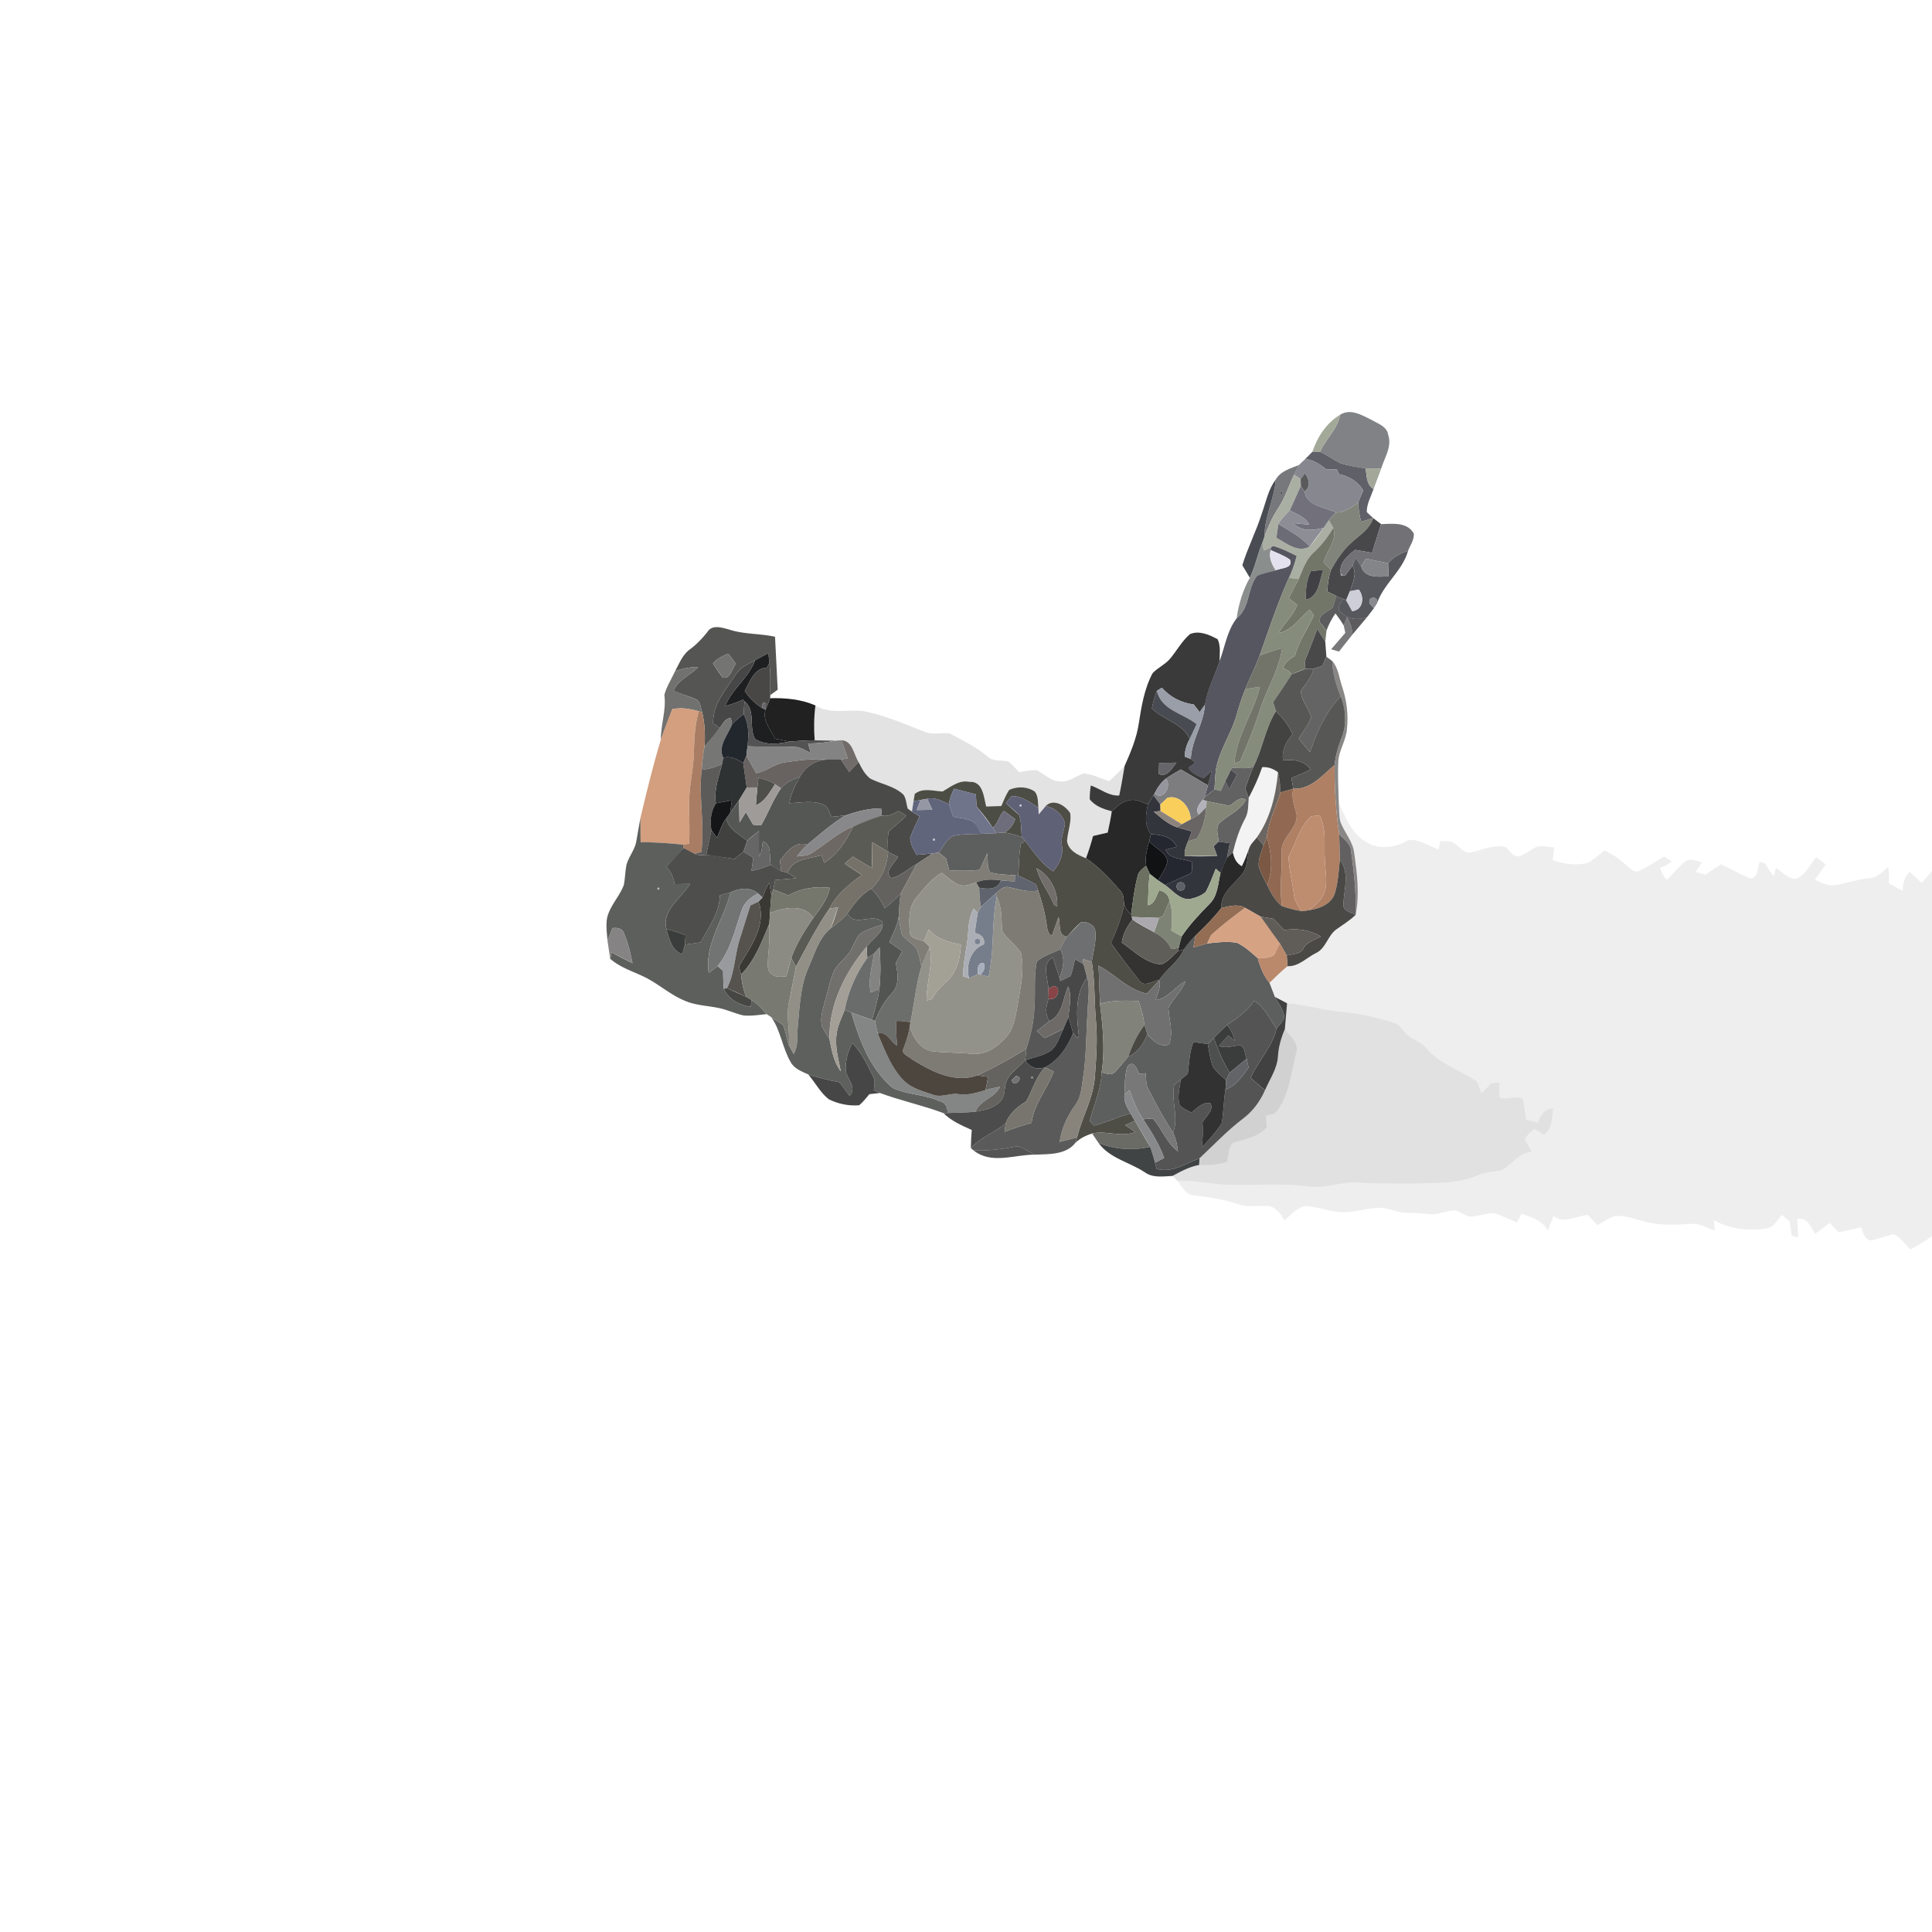 <svg xmlns="http://www.w3.org/2000/svg" width="682.667" height="682.667" viewBox="0 0 512 512"  xmlns:v="https://vecta.io/nano"><path fill="#818286" d="M355.14 109.92c2.85-1.78 5.85.17 8.47 1.42 1.64.98 3.97 1.71 4.27 3.9 1.07 3.11-.98 6.02-1.83 8.91a141.9 141.9 0 0 1-4.13-.03c-2.25-.35-4.52-.67-6.69-1.37-1.88-.86-3.49-2.21-5.4-2.99 1.51-3.44 4.66-6.04 5.31-9.84z"/><path fill="#9ea593" opacity=".95" d="M347.8 119.72c1.32-3.93 3.73-7.64 7.34-9.8-.65 3.8-3.8 6.4-5.31 9.84l-2.03-.04z"/><path fill="#606168" d="M345.92 121.62l1.88-1.9 2.03.04c1.91.78 3.52 2.13 5.4 2.99 2.17.7 4.44 1.02 6.69 1.37.28 1.94.15 4.32 2.09 5.48-.69 1.99-1.83 3.95-1.8 6.11l1.7 1.59-3.21.96c-.41-1.69-.75-3.4-.78-5.14l1.35-3.16c-1.42-2.37-3.76-3.75-6.42-4.3l-.58-1.32-2.77.09c-1.6-1.41-3.45-2.49-5.58-2.81z"/><path fill="#87878f" d="M344.21 123.25l1.71-1.63c2.13.32 3.98 1.4 5.58 2.81l2.77-.09.58 1.32c2.66.55 5 1.93 6.42 4.3l-1.35 3.16c-1.69 1.38-3.59 2.67-5.86 2.72-2.89-1.47-7.85-1.68-8.34-5.6 1.65-1.2 1.29-3.41.07-4.77l-1.11 1.49-1.75-1.15a46.98 46.98 0 0 1 1.28-2.56z"/><path fill="#77787c" d="M338.09 127.08c1.28-2.26 3.89-2.93 6.12-3.83l-1.28 2.56c-1.43 2.96-2.38 6.16-4.22 8.92-1.54 2.29-2.63 4.84-3.61 7.41-.02-5.21 2.6-9.9 2.99-15.06m1.31 3.35v.45h.45v-.45h-.45z"/><path fill="#a2a79a" d="M361.92 124.12l4.13.03-2.04 5.45c-1.94-1.16-1.81-3.54-2.09-5.48z"/><path fill="#5a5a5d" d="M344.68 126.96l1.11-1.49c1.22 1.36 1.58 3.57-.07 4.77l-1-1.44-.04-1.84z"/><path fill="#aaafa3" d="M338.71 134.73c1.84-2.76 2.79-5.96 4.22-8.92l1.75 1.15.04 1.84-2.93 6.48c-1.09 1.13-2.25 2.21-3.02 3.6l-.51 3.64c2.67 1.43 5.62 4.06 8.78 2.34 1.36-1.57 2.55-3.26 3.72-4.97l1.41-2.04 1.14 2.01a27.31 27.31 0 0 1-5.07 6.45c-2.13 1.87-2.98 4.62-4.07 7.13l-2.6-.3c.87-1.87 1.54-3.82 2.05-5.82-2-.97-4-2-6.16-2.6l-.58.28-1.97.94-.37-2.12.56-1.68c.98-2.57 2.07-5.12 3.61-7.41z"/><path fill="#464950" opacity=".98" d="M334.36 136.19c1.12-3.08 1.7-6.45 3.73-9.11-.39 5.16-3.01 9.85-2.99 15.06l-.56 1.68c-1.27 3.05-1.88 6.33-3.32 9.3l-1.99-3.33c1.42-4.64 3.67-8.97 5.13-13.6z"/><path fill="#72717b" d="M341.79 135.28l2.93-6.48 1 1.44c.49 3.92 5.45 4.13 8.34 5.6-.65.66-1.28 1.33-1.89 2.01l-1.41 2.04c-2.77.73-5.93 1.02-8.09-1.25l4.28.4c-1.05-2.04-3.27-2.76-5.16-3.76z"/><path fill="#424443" d="M339.4 130.43h.45v.45h-.45v-.45z"/><path fill="#80847a" d="M354.06 135.84c2.27-.05 4.17-1.34 5.86-2.72.03 1.74.37 3.45.78 5.14l3.21-.96c-.93 3-3.73 4.6-5.89 6.63-2.22 2.01-3.86 4.55-5.31 7.14l-1.95-2.11c.84-3 3.69-5.85 2.55-9.1l-1.14-2.01 1.89-2.01z"/><path fill="#8d8e95" d="M338.77 138.88c.77-1.39 1.93-2.47 3.02-3.6 1.89 1 4.11 1.72 5.16 3.76l-4.28-.4c2.16 2.27 5.32 1.98 8.09 1.25l-3.72 4.97c-2.24-2.64-5.4-4.16-8.27-5.98z"/><path fill="#48484b" d="M363.91 137.3l2.09 1.6-2.39 7.59-4.51-.77c-1.91 1.52-4.31 3.49-3.8 6.24l.02.49.51.05.65.06 1.93-2.65c1.31 2.21.07 4.6-.67 6.77l-1 2.39-.8-.37-1.78-.75-2.39-1.18c.03-1.93.32-3.86.94-5.7 1.45-2.59 3.09-5.13 5.31-7.14 2.16-2.03 4.96-3.63 5.89-6.63z"/><path fill="#6b6c75" d="M338.77 138.88c2.87 1.82 6.03 3.34 8.27 5.98-3.16 1.72-6.11-.91-8.78-2.34l.51-3.64z"/><path fill="#717176" d="M366 138.9c2.98-.09 6.96-.62 8.66 2.5.16 1.68-.97 3.11-1.52 4.61a11.28 11.28 0 0 0-5.29 3.24l-5.9-1.2-1.22 2.04-1.47-2.28-.85 2.1-1.93 2.65-.65-.06-.53-.54c-.51-2.75 1.89-4.72 3.8-6.24l4.51.77 2.39-7.59z"/><path fill="#727669" d="M353.31 139.86c1.14 3.25-1.71 6.1-2.55 9.1l1.95 2.11c-.62 1.84-.91 3.77-.94 5.7l2.39 1.18-1 3.15c-1.31 1.04-3.68 1.63-3.41 3.72a27.29 27.29 0 0 0 1.79 2.26l-.33 2.96-2.11-3.33-2.49 6.49-.17.43c-.64 1.12-.73 2.36-.46 3.61-1.28.43-2.52.96-3.76 1.49-.43-.92-1.38-1.27-2.22-1.69.55-1.52 1.81-2.49 3.19-3.23.94-3.92 3.45-7.11 4.97-10.76l-1.06-1.48c-2.69 2.15-4.6 5.55-8.24 6.18 1.46-2.6 3.85-4.6 4.91-7.43l-2.24-1.79 2.64-5.09c1.09-2.51 1.94-5.26 4.07-7.13a27.31 27.31 0 0 0 5.07-6.45m-5.92 11.51c-1.22 2.33-1.37 4.97-1.33 7.55 3.45-.65 3.64-5.18 4.61-7.94l-3.28.39z"/><path fill="#8a8f8e" d="M331.22 153.12c1.44-2.97 2.05-6.25 3.32-9.3l.37 2.12 1.97-.94-.13.79c-.56 1.95.28 3.76 1.35 5.35l-4.98 1.48c-2.58 3.34-1.85 8.53-5.4 11.25.53-3.77 1.62-7.43 3.5-10.75z"/><path fill="#55565f" d="M337.46 144.72c2.16.6 4.16 1.63 6.16 2.6-.51 2-1.18 3.95-2.05 5.82-3 6.7-5.3 13.68-7.76 20.59-1.15 3.04-2.6 5.95-3.83 8.96a71.59 71.59 0 0 0-2.09 6.14c-1.29 5.06-4.48 9.42-5.56 14.55-.32 1.92-.35 3.87-.49 5.8-.89.71-1.79 1.41-2.64 2.16l.92-3.21 1-3.85-2.16 1.98c-1.53-.64-3.15-1.28-4-2.8l1.78-1.3-1.16-1.02c.19-5.07 3.43-9.36 3.74-14.38.64-4.05 2.61-7.71 3.88-11.57 1.43-3.8 1.99-8.02 4.52-11.32 3.55-2.72 2.82-7.91 5.4-11.25 1.61-.64 3.31-1.01 4.98-1.48 1.41-.67 4.71-.49 3.73-2.85-1.57-1.07-3.35-1.75-5.08-2.5l.13-.79.58-.28z"/><path fill="#e3e1ee" d="M336.75 145.79c1.73.75 3.51 1.43 5.08 2.5.98 2.36-2.32 2.18-3.73 2.85-1.07-1.59-1.91-3.4-1.35-5.35z"/><path fill="#56585e" d="M367.85 149.25a11.28 11.28 0 0 1 5.29-3.24c-1.5 5.33-6.44 8.66-8.21 13.89.52-2.08-2.72-1.89-1.91.1l1.09 1.17-1.8 2.35c-2.34.87-4.95.71-6.77-1.14-1.61-.84-.29-2.7.4-3.68l.8.37c.55.94 1.07 1.91 1.59 2.88 2.89-.26 3.36-3.76 1.74-5.71l-2.33.44c.74-2.17 1.98-4.56.67-6.77l.85-2.1 1.47 2.28c1 3.25 4.62 2.72 7.28 2.65l-.16-3.49z"/><path fill="#848589" d="M360.73 150.09l1.22-2.04 5.9 1.2.16 3.49c-2.66.07-6.28.6-7.28-2.65z"/><path fill="#414145" d="M347.39 151.37l3.28-.39c-.97 2.76-1.16 7.29-4.61 7.94-.04-2.58.11-5.22 1.33-7.55z"/><path fill="#a8a2a8" d="M355.3 151.96l.53.54-.51-.05-.02-.49z"/><path fill="#868c7c" d="M333.81 173.73c2.46-6.91 4.76-13.89 7.76-20.59l2.6.3c-.83 1.72-1.75 3.4-2.64 5.09l2.24 1.79c-1.06 2.83-3.45 4.83-4.91 7.43 3.64-.63 5.55-4.03 8.24-6.18l1.06 1.48c-1.52 3.65-4.03 6.84-4.97 10.76-1.38.74-2.64 1.71-3.19 3.23.84.42 1.79.77 2.22 1.69-1.51 2.5-3.19 4.91-4.83 7.33a51.98 51.98 0 0 0 .75 2.42c-2.89 4.57-3.51 10.06-6 14.8-1.85.47-3.74.3-5.61.16l-.33.53c-.52 1-1.02 2.02-1.49 3.06l-1.22 2.58c-.41-.1-1.24-.32-1.65-.43.14-1.93.17-3.88.49-5.8 1.08-5.13 4.27-9.49 5.56-14.55a71.59 71.59 0 0 1 2.09-6.14c1.29-.27 2.59-.49 3.91-.67-1.72 6.98-6.28 13.06-6.78 20.37l1.55-.68c1.98-4.53 3.83-9.14 5.34-13.85 1.78-5.42 4.95-10.36 5.78-16.08a52.02 52.02 0 0 0-5.97 1.95z"/><path fill="#ceced8" d="M357.74 156.68l2.33-.44c1.62 1.95 1.15 5.45-1.74 5.71l-1.59-2.88 1-2.39z"/><path fill="#2e2f31" opacity=".78" d="M354.16 157.95l1.78.75c-.69.98-2.01 2.84-.4 3.68 1.82 1.85 4.43 2.01 6.77 1.14l-3.84 4.57c-.24-1.59-.58-3.18-1.5-4.52l-.87 2.2c-.65-1.13-1.42-2.18-2.19-3.21-.98 1.39-1.78 2.91-2.37 4.52l-1.79-2.26c-.27-2.09 2.1-2.68 3.41-3.72l1-3.15z"/><path fill="#85858b" opacity=".97" d="M363.02 160c-.81-1.99 2.43-2.18 1.91-.1l-.82 1.27-1.09-1.17z"/><path fill="#4c4d50" opacity=".75" d="M356.1 165.77l.87-2.2c.92 1.34 1.26 2.93 1.5 4.52l-3.64 4.59-2.06-.62 3.75-4.34-.42-1.95z"/><path fill="#555554" d="M187.48 167.47c1.22-2.02 3.84-1.15 5.67-.66 3.96 1.32 8.19 1.04 12.24 1.94l.71 14.03-1.96 1.42c-.08-2.81.14-5.63-.24-8.42l-.27-2.67-3.52 1.86c-1.92 1.03-4.08 1.93-5.21 3.92-2.55 3.93-6.08 7.78-5.9 12.78l1.72 1.26c-1.22 1.75-2.65 3.33-4.02 4.95.22-3.05.09-6.16-.62-9.14-.41-1.12-.38-2.61-1.45-3.35-2.01-.87-4.13-1.45-6.14-2.32 1.23-2.96 4.45-4.07 6.54-6.29-2.1-.04-4.15.41-6.12 1.09 1.12-2.1 2.03-4.48 4.06-5.89 1.72-1.28 3.17-2.85 4.51-4.51m1.46 8.41c.85 1.21 1.64 2.47 2.54 3.65 2.06.66 2.49-2.41 3.54-3.58a25.19 25.19 0 0 0-2.08-2.73c-1.44.71-3.04 1.29-4 2.66z"/><path fill="#49494a" d="M349.1 166.71l2.11 3.33.3 4.01-1.09 2.45-2.32.71-2.12.03c-.27-1.25-.18-2.49.46-3.61l.17-.43 2.49-6.49z"/><path opacity=".77" d="M315.35 168.05c2.44-1.05 5.17.17 7.34 1.36.86 1.79.51 3.86.51 5.78-1.27 3.86-3.24 7.52-3.88 11.57l-1.4 1.96-1.57-2.03c-3.32-.43-6.22-1.93-8.44-4.43l-1.31.8c-.61 1.5-1 3.07-1.35 4.65 3.03 3.11 8.18 3.94 10.03 8.12-.79 1.45-1.32 3.03-1.31 4.69l1.61.62 1.16 1.02-1.78 1.3c.85 1.52 2.47 2.16 4 2.8l2.16-1.98-1 3.85-7.18-4.22c-1.36.78-2.72 1.56-4 2.45-1.3 1.03-2.22 2.4-2.95 3.87l-.31.56-1.49 2.37c-1.6-.54-3.23-1.56-4.98-1.06-1.88.28-3.22 1.72-4.58 2.91-2.17-.59-4.44-1.34-5.85-3.21.01-1.22.1-2.43.29-3.64 2.53.86 4.72 2.83 7.53 2.66.58-2.6.98-5.23 1.44-7.85 1.58-3.58 3.14-7.22 3.73-11.12.72-4.59 1.46-9.3 3.68-13.45 1.31-1.39 3.11-2.2 4.42-3.59 1.91-2.18 3.25-4.85 5.48-6.76m-8.17 34.14l-.09 2.94c2.34.92 3.46-1.52 4.68-3.02l-4.59.08z"/><path fill="#72746a" d="M333.81 173.73a52.02 52.02 0 0 1 5.97-1.95c-.83 5.72-4 10.66-5.78 16.08-1.51 4.71-3.36 9.32-5.34 13.85l-1.55.68c.5-7.31 5.06-13.39 6.78-20.37-1.32.18-2.62.4-3.91.67 1.23-3.01 2.68-5.92 3.83-8.96z"/><path fill="#747473" d="M188.94 175.88c.96-1.37 2.56-1.95 4-2.66a25.19 25.19 0 0 1 2.08 2.73c-1.05 1.17-1.48 4.24-3.54 3.58l-2.54-3.65z"/><path fill="#1e1f21" d="M200.11 174.97l3.52-1.86.27 2.67-.74 1.18c-3.36.16-4.39 3.69-5.8 6.17a16.11 16.11 0 0 0 4.78 4.63l.78.25c-1.06 2.8 1.36 5.33 2.45 7.74l3.82.77c-3.01.68-6.3 1.03-9.07-.66-1.79-3.11.26-7.56-2.83-9.98l-.41-.47c-1.5.72-3.07 1.27-4.68 1.68 1.83-4.56 6.22-7.47 7.91-12.12z"/><path fill="#a2a0a5" d="M346.44 173.63l.17-.43-.17.43z"/><path fill="#656464" d="M351.51 174.05l1.54 1.12c.1 3.25 1.02 6.38 2.26 9.36-4 4.14-6.31 9.44-8.16 14.81l-2.95-3.57c1.04-1.91 2.6-3.59 3.25-5.67-.6-2.43-2.61-4.43-2.7-6.95 1.23-1.92 2.89-3.63 3.35-5.94l2.32-.71 1.09-2.45z"/><path fill="#474748" d="M194.9 178.89c1.13-1.99 3.29-2.89 5.21-3.92-1.69 4.65-6.08 7.56-7.91 12.12 1.61-.41 3.18-.96 4.68-1.68l.41.47-.22 3.4c-1.08.82-2.14 1.67-3.07 2.67l-.29-1.63c-1.59-.05-2.14 1.57-2.99 2.61l-1.72-1.26c-.18-5 3.35-8.85 5.9-12.78z"/><path fill="#292624" opacity=".55" d="M353.05 175.17c1.7 1.91 1.85 4.61 2.67 6.93 1.16 3.53 1.65 7.28 1.24 10.99-.16 3.11-2.21 5.76-2.3 8.88-.17 3.62.02 7.24.14 10.86.08 1.62.03 3.28.39 4.88 1.02 2.85 3.29 5.18 3.68 8.27.76 5.43 1.49 11.03.39 16.47.19-5.78-.45-11.54-1.27-17.24-.25-1.82-1.96-2.88-3.09-4.13-.89-6.06-1.27-12.19-1.22-18.31.22-2.52.98-4.94 1.88-7.29 1.37-3.5 1.12-7.49-.25-10.95-1.24-2.98-2.16-6.11-2.26-9.36z"/><path fill="#484746" d="M203.16 176.96l.74-1.18c.38 2.79.16 5.61.24 8.42l-.05.83-1.17 2.98.08-1.61-.73-.23-.4.71.27.88a16.11 16.11 0 0 1-4.78-4.63c1.41-2.48 2.44-6.01 5.8-6.17z"/><path fill="#71716f" d="M178.91 177.87c1.97-.68 4.02-1.13 6.12-1.09-2.09 2.22-5.31 3.33-6.54 6.29l6.14 2.32c1.07.74 1.04 2.23 1.45 3.35l-.88-.24c-2.29-.66-4.67-1.07-7.03-.55l-3.05 8.1c-.02-4.01 1.49-7.87.94-11.89.59-2.24 1.89-4.2 2.85-6.29z"/><path fill="#575856" d="M342.22 178.73l3.76-1.49 2.12-.03c-.46 2.31-2.12 4.02-3.35 5.94.09 2.52 2.1 4.52 2.7 6.95-.65 2.08-2.21 3.76-3.25 5.67l2.95 3.57c1.85-5.37 4.16-10.67 8.16-14.81 1.37 3.46 1.62 7.45.25 10.95-.9 2.35-1.66 4.77-1.88 7.29-3.26 2.65-6.28 6.5-10.92 6.25l-.53-2.84c1.72-.68 3.42-1.41 5.08-2.24-1.66-2.49-4.58-2.71-7.29-2.43-.38-2.65.8-4.96 2.49-6.9-.87-2.43-2.61-4.32-4.37-6.13a51.98 51.98 0 0 1-.75-2.42c1.64-2.42 3.32-4.83 4.83-7.33z"/><path fill="#9a9ea9" d="M306.6 183.06l1.31-.8c2.22 2.5 5.12 4 8.44 4.43l1.57 2.03 1.4-1.96c-.31 5.02-3.55 9.31-3.74 14.38l-1.61-.62c-.01-1.66.52-3.24 1.31-4.69l1.83-3.92c-3.56-2.89-9.41-3.68-10.51-8.85z"/><path fill="#44464e" opacity=".97" d="M305.25 187.71c.35-1.58.74-3.15 1.35-4.65 1.1 5.17 6.95 5.96 10.51 8.85l-1.83 3.92c-1.85-4.18-7-5.01-10.03-8.12z"/><path opacity=".87" d="M204.09 185.03c4.07-.1 8.24.27 12.01 1.92-.39 3.06-.44 6.15-.2 9.23-2.24.02-4.48.15-6.71.34l-3.82-.77c-1.09-2.41-3.51-4.94-2.45-7.74.43-.98.82-1.98 1.17-2.98z"/><path fill="#4f4f50" opacity=".97" d="M197.29 185.88c3.09 2.42 1.04 6.87 2.83 9.98 2.77 1.69 6.06 1.34 9.07.66 2.23-.19 4.47-.32 6.71-.34l5.39.11c-2.35.51-4.74.72-7.14.75l.74 2.57c-1.36-.72-2.71-1.64-4.3-1.67-4.17-.23-8.34.04-12.51-.18.39-2.88.41-5.86-1.01-8.48l.22-3.4z"/><path fill="#69696d" d="M202.27 186.17l.73.23-.08 1.61-.78-.25-.27-.88.4-.71z"/><path opacity=".11" d="M216.1 186.95c4.1 2.59 8.97.76 13.44 1.64 5.35 1.17 10.41 3.33 15.49 5.35 2.1.91 4.39.17 6.59.41 3.43 1.82 6.98 3.52 9.98 6.03 1.46 1.53 3.68.97 5.54 1.4 1.11.78 1.97 1.86 2.91 2.84 1.54-.22 3.09-.61 4.66-.52 2.1.99 3.83 3.04 6.31 2.98 2.28.24 4.11-1.41 6.15-2.12 2.37.22 4.54 1.34 6.78 2.07 1.41-1.31 2.8-2.63 4.09-4.06-.46 2.62-.86 5.25-1.44 7.85-2.81.17-5-1.8-7.53-2.66-.19 1.21-.28 2.42-.29 3.64 1.41 1.87 3.68 2.62 5.85 3.21-.28 1.89-.66 3.77-1.08 5.64l-3.88.9c-.53 1.99-1.14 3.96-1.87 5.89-2.13-.86-4.6-1.98-5.02-4.52.14-2.49 1.2-4.92.84-7.42-1.26-2.02-4.42-3.98-6.48-1.9-.64.73-1.27 1.48-1.88 2.23l-.08-1.78c-.14-1.44.01-3.05-.93-4.26-1.95-1.37-4.68-1.45-6.81-.46-.88 1.33-1.45 2.82-2.08 4.28l-4.01.12c-.65-2.53-.84-6.78-4.46-6.53-2.76-.57-4.87 1.29-7.08 2.55-2.49-.11-5.22-1.09-7.39.65l-.32 1.91-.43 2.77-1.12-.79c-.37-1.22-.37-2.58-1.09-3.66-2.42-2.36-5.94-2.8-8.85-4.31-1.43-1.11-2.28-2.77-3.07-4.36-1.29-2-1.6-5.69-4.54-5.79l-1.71.12-5.39-.11c-.24-3.08-.19-6.17.2-9.23z"/><path fill="#d39f7f" d="M178.17 187.95c2.36-.52 4.74-.11 7.03.55-1.15 3.74-1.19 7.66-1.34 11.54-.14 4-1.14 7.91-1.22 11.91-.08 3.87.23 7.75-.03 11.62l-1.55.29c-3.75-.43-7.52-.63-11.29-.69-.08-2.11-.15-4.22-.07-6.33 1.66-6.97 3.34-13.94 5.42-20.79.9-2.75 1.93-5.45 3.05-8.1z"/><path fill="#a87d63" d="M185.2 188.5l.88.24c.71 2.98.84 6.09.62 9.14-.38 2.03-.64 4.09-.75 6.15-.84 7.24.86 14.51-.09 21.73l-1.77.49c-1-.46-1.98-.97-2.94-1.52l-.09-.87 1.55-.29c.26-3.87-.05-7.75.03-11.62.08-4 1.08-7.91 1.22-11.91.15-3.88.19-7.8 1.34-11.54z"/><path fill="#434341" d="M332.14 203.28c2.49-4.74 3.11-10.23 6-14.8 1.76 1.81 3.5 3.7 4.37 6.13-1.69 1.94-2.87 4.25-2.49 6.9 2.71-.28 5.63-.06 7.29 2.43-1.66.83-3.36 1.56-5.08 2.24l.53 2.84-3.43.98c-.01-1.8-.24-3.6-.64-5.35-1.24-.92-2.65-1.47-4.2-1.34-.94 2.8-2.19 5.47-3.56 8.09l-.94-2.36c.64-1.95 1.3-3.9 2.15-5.76z"/><path fill="#767675" d="M190.72 192.93c.85-1.04 1.4-2.66 2.99-2.61l.29 1.63c-1.08 2.9-3.85 5.65-2.34 8.89l-.28 1.6c-1.69.87-3.55 1.36-5.43 1.59.11-2.06.37-4.12.75-6.15l4.02-4.95z"/><path fill="#22272e" d="M194 191.95c.93-1 1.99-1.85 3.07-2.67 1.42 2.62 1.4 5.6 1.01 8.48l-.26 2.51-.84 1.96c-1.63-.97-3.36-2.01-5.32-1.39-1.51-3.24 1.26-5.99 2.34-8.89z"/><path fill="#838383" d="M221.29 196.29l1.71-.12 1.67 4.76-1.82.38c-1.28.07-2.57.04-3.85 0-3.62-.37-7.23.21-10.8.69-2.84.31-5.03 2.44-7.82 2.91l-2.56-4.64.26-2.51c4.17.22 8.34-.05 12.51.18 1.59.03 2.94.95 4.3 1.67l-.74-2.57c2.4-.03 4.79-.24 7.14-.75z"/><path fill="#6a6563" opacity=".95" d="M223 196.17c2.94.1 3.25 3.79 4.54 5.79l-2.48 2.6-2.21-3.25 1.82-.38-1.67-4.76z"/><path fill="#2f3232" d="M191.66 200.84c1.96-.62 3.69.42 5.32 1.39l.92 6.46-1.99 3.28-2.43 3.49.49-3.38-4.26.8c-.55-3.59.76-7.03 1.67-10.44l.28-1.6z"/><path fill="#686360" d="M197.82 200.27l2.56 4.64c2.79-.47 4.98-2.6 7.82-2.91 3.57-.48 7.18-1.06 10.8-.69-3.09.25-5.58 1.9-7.06 4.6-1.88.59-3.67 1.47-4.98 2.99l-1.57-1.06c-1.33-.88-2.85-1.37-4.38-1.73l-.3 2.56-2.81.02c-.37-2.15-.68-4.3-.92-6.46l.84-1.96z"/><path fill="#4a4a49" d="M219 201.31h3.85l2.21 3.25 2.48-2.6c.79 1.59 1.64 3.25 3.07 4.36 2.91 1.51 6.43 1.95 8.85 4.31.72 1.08.72 2.44 1.09 3.66l1.12.79 2.03 1.26c-.85 1.91-1.9 3.74-2.5 5.76.02 1.65.96 3.06 1.72 4.46l4.27-.39-4.28 2.81c-2.22 1.2-4.12 3.22-6.65 3.72-2.31-1.59.93-3.95 1.69-5.63l-2.6-1.32c-.06-1.76-.2-3.54.13-5.28 1.42-1.58 3.3-2.69 4.66-4.35l-1.99-1.17c-1.39.67-2.83 1.64-4.44 1.14l-.2-1.87c-3.25-.01-6.42.82-9.47 1.88l-3.66.37c-.61-1.01-.77-2.44-1.87-3.06-2.91-1.48-6.24-.65-9.33-.56.43-2.48 1.56-4.75 2.76-6.94 1.48-2.7 3.97-4.35 7.06-4.6z"/><path fill="#5c5b59" d="M185.95 204.03c1.88-.23 3.74-.72 5.43-1.59-.91 3.41-2.22 6.85-1.67 10.44-1.33 2.17-1.63 4.66-1.17 7.15-.41 2.18-.96 4.33-1.39 6.51-1.03.09-2.09.21-3.06-.29l1.77-.49c.95-7.22-.75-14.49.09-21.73z"/><path fill="#56565b" opacity=".91" d="M307.18 202.19l4.59-.08c-1.22 1.5-2.34 3.94-4.68 3.02l.09-2.94z"/><path fill="#636263" d="M326.53 203.44c1.87.14 3.76.31 5.61-.16-.85 1.86-1.51 3.81-2.15 5.76l.94 2.36c-.17 1.88-.01 3.9-1 5.61-1.51 2.79-2.46 5.83-3.21 8.91l-1.57 1.38.75-3.82-2.98-.44c-.03-1.61-.9-3.56.27-4.94 2.26-2.13 5.48-3.24 6.97-6.14-1.66-1.06-3.01.89-4.4 1.58l-6-1.23-1.02-.36.46-.61 2.64-2.16 1.65.43 1.22-2.58 1.03 2.17 2.08-3.93-1.62-1.3.33-.53z"/><path opacity=".05" d="M334.49 203.31c1.55-.13 2.96.42 4.2 1.34-.56 6.02-2.06 12.28-5.61 17.27-.72.99-1.76 1.81-2.09 3.03-.55 1.57-1.14 3.12-1.88 4.61-1.43-.75-2.07-2.14-2.39-3.64.75-3.08 1.7-6.12 3.21-8.91.99-1.71.83-3.73 1-5.61 1.37-2.62 2.62-5.29 3.56-8.09z"/><path fill="#af8064" d="M342.76 209.02c4.64.25 7.66-3.6 10.92-6.25-.05 6.12.33 12.25 1.22 18.31.1 2.23.1 4.47.19 6.71-.34 3.01-.46 6.09-1.36 9.01-.97 2.83-4.07 4.03-6.8 4.41 1.51-1.26 3.23-2.51 3.96-4.42 1.09-2.81.29-5.85.22-8.76-.33-4.01.57-8.28-1.42-11.99l-2.25.3c-3.07 2.85-4.05 7.09-5.95 10.69.07 3.36 1 6.66 1.41 9.99.12 1.71 1.13 3.11 2.07 4.47-1.79-.32-3.55-.77-5.26-1.37-.63-4.71.03-9.45-.02-14.18-.44-3.9 4.12-6.07 3.95-9.91-.46-2.32-1.57-4.61-.88-7.01z"/><path fill="#7d7d7f" d="M308.94 206.36c1.28-.89 2.64-1.67 4-2.45l7.18 4.22-.92 3.21-.46.61c-.88 1.08-2.15 2.59-1.01 3.95l-2.17 1.24c-.11-3.1-2.78-6.57-6.15-5.73l-1.9 1.79-1.83-2.41.31-.56c2.16 2.25 4.72-2.05 2.95-3.87z"/><path fill="#494a4d" d="M326.2 203.97l1.62 1.3-2.08 3.93-1.03-2.17 1.49-3.06z"/><path fill="#281f19" opacity=".68" d="M338.69 204.65c.4 1.75.63 3.55.64 5.35-1.15 3.94-3.11 7.64-3.62 11.76l-.84 2.28-1.79-2.12c3.55-4.99 5.05-11.25 5.61-17.27z"/><path fill="#4e4e4b" d="M201.01 206.11c1.53.36 3.05.85 4.38 1.73-1.43 2.06-2.6 4.57-5.08 5.55l.4-4.72.3-2.56z"/><path fill="#555755" d="M206.96 208.9c1.31-1.52 3.1-2.4 4.98-2.99-1.2 2.19-2.33 4.46-2.76 6.94 3.09-.09 6.42-.92 9.33.56 1.1.62 1.26 2.05 1.87 3.06l3.66-.37c-3.65 2.2-6.83 5.06-10.11 7.75-3.32-1.08-5.48 1.99-7.26 4.25l.39 2.78c-.97-.52-1.89-1.12-2.81-1.71-.5-2.05.45-5.35-2.1-6.2-.22 1.37-.16 2.86-.97 4.06-.14-2.28-.07-4.56-.05-6.83-1.05.84-2.1 1.67-3.09 2.58-2.19-1.65-4.96-2.99-5.59-5.91l1.03-1.41c.85-1.14 1.67-2.3 2.43-3.49-.06 1.99.01 3.98.07 5.98l1.68-2.72 1.93 3.33 2.1.19c1.86-3.23 3.15-6.77 5.27-9.85z"/><path fill="#4c4d44" d="M249.81 209.75c2.21-1.26 4.32-3.12 7.08-2.55 3.62-.25 3.81 4 4.46 6.53l4.01-.12c.63-1.46 1.2-2.95 2.08-4.28 2.13-.99 4.86-.91 6.81.46.94 1.21.79 2.82.93 4.26-2.13-1.4-4.41-3.18-7.1-3.05l-1.53 1.84 3.51 3.16c.7 1.84.51 3.87.72 5.8-1.49-.5-3.01-.91-4.56-1.18 1.37-.8 2.31-2.04 2.82-3.53l-2.99-2.19c-1.35 1.25-1.46 3.35-2.97 4.42-1.3-1.99-2.78-3.84-4.29-5.65l-.17-3.16-5.78-1.5c-.64 1.27-1.16 2.6-1.37 4.02-1.84-.69-3.71-1.88-5.76-1.34l-1.75.31-1.86.31.32-1.91c2.17-1.74 4.9-.76 7.39-.65z"/><path fill="#8f8e97" opacity=".94" d="M305.99 210.23c.73-1.47 1.65-2.84 2.95-3.87 1.77 1.82-.79 6.12-2.95 3.87z"/><path fill="#9e9b98" d="M197.9 208.69l2.81-.02-.4 4.72c2.48-.98 3.65-3.49 5.08-5.55l1.57 1.06c-2.12 3.08-3.41 6.62-5.27 9.85l-2.1-.19-1.93-3.33-1.68 2.72c-.06-2-.13-3.99-.07-5.98l1.99-3.28z"/><path fill="#6f748b" d="M252.84 209.01l5.78 1.5.17 3.16 4.29 5.65.9 1.48-3.82.18-2.08-3.15c-1.65-.96-3.65-.97-5.47-1.42l-1.14-3.38c.21-1.42.73-2.75 1.37-4.02z"/><path fill="#916952" d="M339.33 210l3.43-.98c-.69 2.4.42 4.69.88 7.01.17 3.84-4.39 6.01-3.95 9.91.05 4.73-.61 9.47.02 14.18-1.8-1.45-2.92-3.49-3.89-5.54 1.62-4.12 1.16-8.68-.11-12.82.51-4.12 2.47-7.82 3.62-11.76z"/><path fill="#61657c" d="M245.71 211.69c2.05-.54 3.92.65 5.76 1.34l1.14 3.38c1.82.45 3.82.46 5.47 1.42.79.98 1.41 2.08 2.08 3.15-2.55.12-5.16-.03-7.66.57-1.71.96-2.57 2.87-3.72 4.38l-1.59.24-4.27.39c-.76-1.4-1.7-2.81-1.72-4.46.6-2.02 1.65-3.85 2.5-5.76l-2.03-1.26.43-2.77 1.86-.31-1.03 2.68 4.15-.07-1.37-2.92m1.56 10.58v.46h.45v-.46h-.45z"/><path fill="#5f6177" d="M268.08 211c2.69-.13 4.97 1.65 7.1 3.05l.08 1.78 1.88-2.23c2.4.55 4.5 2.23 5.09 4.7-.25 1.99-1.22 3.89-.79 5.96.4 2.47-.79 4.82-2.35 6.66-3.11-2.07-5.21-5.18-7.43-8.09l-.88-1.03c-.21-1.93-.02-3.96-.72-5.8-1.07-1.16-2.32-2.13-3.51-3.16l1.53-1.84m2.16 2.23v.45h.45v-.45h-.45z"/><path fill="#33353d" d="M304.19 213.16l1.49-2.37 1.83 2.41.04 1.73-1.79.18c1.85 1.58 3.74 3.25 6.07 4.1l4.03 1.12-1 2.62c-.56 1.23-1.02 2.51-.91 3.9 2.86.15 5.73.13 8.6-.02l-.93-2.57 1.3-1.22 2.98.44-.75 3.82-1.7 4.02-1.27-1.1c-.86 2.07-1.57 4.22-2.68 6.19-1.27 1.06-2.9 1.63-4.51 1.89-2.61-.09-4.29-2.39-6.27-3.77l6.18-2.76c1.53-.4.84-2.26.96-3.36-2.3-.98-5.9-.57-6.96-3.24l2.92-.76c-1.1-2.73-4.21-3.21-6.8-3.34-1.87-2.27-1.36-5.25-.83-7.91m7.89 20.9l-.35.84.34.84.83.35.82-.34.35-.83-.35-.84-.82-.35-.82.33z"/><path fill="#f9ce5a" d="M309.41 211.41c3.37-.84 6.04 2.63 6.15 5.73l-2.34 1.29-5.67-3.5-.04-1.73 1.9-1.79z"/><path fill="#838677" d="M325.76 213.54c1.39-.69 2.74-2.64 4.4-1.58-1.49 2.9-4.71 4.01-6.97 6.14-1.17 1.38-.3 3.33-.27 4.94l-1.3 1.22.93 2.57-8.6.02c-.11-1.39.35-2.67.91-3.9l2.37-.79c1.51-2.46 2.24-5.35 2.44-8.22l.09-1.63 6 1.23z"/><path fill="#141618" d="M189.71 212.88l4.26-.8-.49 3.38-1.03 1.41c-1.14 1.55-1.71 3.41-2.43 5.17l-1.48-2.01c-.46-2.49-.16-4.98 1.17-7.15z"/><path fill="#9697a5" d="M243.96 212l1.75-.31 1.37 2.92-4.15.07 1.03-2.68z"/><path opacity=".84" d="M294.63 215.01c1.36-1.19 2.7-2.63 4.58-2.91 1.75-.5 3.38.52 4.98 1.06-.53 2.66-1.04 5.64.83 7.91l-.46 1.81c-.58 2.13-1.2 4.33-.83 6.56-.92.8-2.1 1.52-2.27 2.86-.87 3.26-1.24 6.62-1.69 9.96-.88-.66-1.5-1.51-1.85-2.54-.18-1.25-.05-2.68-1.01-3.66-2.74-3.15-5.64-6.26-9.11-8.62.73-1.93 1.34-3.9 1.87-5.89l3.88-.9c.42-1.87.8-3.75 1.08-5.64z"/><path fill="#b3b1ba" d="M317.73 215.9c-1.14-1.36.13-2.87 1.01-3.95l1.02.36-.09 1.63-1.94 1.96z"/><path fill="#c5c3cf" d="M270.24 213.23h.45v.45h-.45v-.45z"/><path fill="#4e4d46" d="M277.14 213.6c2.06-2.08 5.22-.12 6.48 1.9.36 2.5-.7 4.93-.84 7.42.42 2.54 2.89 3.66 5.02 4.52 3.47 2.36 6.37 5.47 9.11 8.62.96.98.83 2.41 1.01 3.66-.7 3.54-2.01 6.91-3.52 10.17 2.41 3.43 4.99 6.75 7.59 10.05 1.27 1.81 3.52-.09 5.2-.21a65.29 65.29 0 0 1-3.28 3.58c-5.04-1.06-8.42-5.14-12.8-7.42.2 3.38.25 6.76.4 10.13.72 6.03 1.37 12.12.43 18.17-.1 4.5-2.07 8.58-3.13 12.87l1.15 1.23c3.28-.85 6.37-2.33 9.65-3.2l1.12 1.9-2.54 1.2 2.67 1.8c-3.75 1.51-7.65-.48-11.43.4-1.65.52-3.23 1.27-4.47 2.51l.47-1.45c1.36-5.56 4.45-10.65 4.74-16.45.37-4.79.7-9.61.27-14.41-.46-5.23-.25-10.49-1.11-15.68.44-2.9 1.35-5.81.85-8.76-.69-1.26-2.38-2.1-3.78-1.68-1.32 1.14-2.45 2.47-3.63 3.74-2.55-.26-1.65-3.44-2.25-5.2l-1.76 5.03c-1.36-.82-1.25-2.5-1.53-3.86-.4-2.79-1.25-5.5-2.11-8.18l-.55-1.59a38.48 38.48 0 0 0-4.73-2.34c.25-2.81.14-5.67.72-8.44l1.1-.8c2.22 2.91 4.32 6.02 7.43 8.09 1.56-1.84 2.75-4.19 2.35-6.66-.43-2.07.54-3.97.79-5.96-.59-2.47-2.69-4.15-5.09-4.7m-2.46 16.49c.92 3.51 3.29 6.35 4.65 9.68l.8.45c.41-3.93-1.95-8.29-5.45-10.13z"/><path opacity=".07" d="M354.8 212.83c1.82 3.72 3.35 8.05 7.15 10.23 3.4 2.24 7.94 1.62 11.29-.42 2.81-.38 5.41 1.62 8.03 2.47l.44-2.25a29.02 29.02 0 0 1 2.95.19c1.67.68 2.67 2.6 4.48 2.92 3.25-.41 6.39-2.31 9.74-1.5 1.31.79 2.07 2.93 3.92 2.4 1.58-.64 2.92-1.72 4.45-2.47 1.52-.38 3.1.06 4.63.2l-.4 3.33c2.92 1.08 6.14 1.46 9.19.79 1.63-.94 3.07-2.16 4.55-3.31 2.06.95 3.98 2.17 5.61 3.75 1.04.84 2.31 2.41 3.81 1.55 2.22-1.09 4.24-2.52 6.42-3.69l1.93 1.22c-.79.92-1.95 1.31-3.05 1.71.38 1.2.84 2.41 1.9 3.2 1.55-1.61 2.98-3.34 4.68-4.8 1.38-1.02 3.11-.23 4.55.22l-1.73 2.5 2.62.72 4.1-2.71c2.69 1.14 5.19 2.71 7.94 3.75 2.11-.32 1.65-2.97 2.34-4.48l1.49.52c.6 1.19 1.33 2.33 2.28 3.28l.52-2.13c1.66 1.07 3.18 2.75 5.24 2.92 2.58-1.01 3.77-3.78 5.45-5.78l2.5 1.92a143.55 143.55 0 0 1-2.87 4.1c1.85.77 3.8 1.77 5.87 1.32 2.82-.58 5.58-1.46 8.47-1.74 2.11-.03 3.5-1.78 5.06-2.95.29 1.39.33 2.81.2 4.23 1.21.72 2.45 1.4 3.72 2.05-.03-1.87.38-3.71 1.84-5 1.06.94 2.1 1.9 3.13 2.9.96-1.03 1.9-2.07 2.76-3.19v96.74c-1.8 1.38-3.75 2.55-5.77 3.57-1.39-1.38-2.52-3.18-4.33-4.03-2.03.4-3.95 1.22-5.98 1.64-1.86-.12-2.16-2.14-2.7-3.51-1.98.5-3.96.96-5.96 1.37l-2.33-2.47-3.92 2.88c-1.16-1.82-2.03-4.53-4.72-3.9l.29 4.84-1.74-.43-.57-3.82-2.05-1.71c-1.17 1.25-2.01 3.14-3.84 3.51-4.8.87-9.91.27-14.21-2.12l.28 2.75c-2.04-.69-4.01-1.96-6.23-1.76-4.11.22-8.33.5-12.34-.64-2.63-.64-5.28-1.66-8.02-1.45-1.6.63-3.05 1.57-4.53 2.43l-2.55-2.7c-3.01.23-6.35 2.46-9.06.24l-1.54 3.91c-1.36-2.72-4.31-3.52-6.94-4.5l-1.24 2.35c-2.02-.84-3.97-1.86-6.05-2.52-2.29.02-4.49 1.06-6.77.9-1.19-.49-2.28-1.16-3.46-1.64-2.25-.01-4.34 1.25-6.6 1.04-2.14-.19-4.27-.34-6.41-.37-2.32-.01-4.44-1.2-6.74-1.31-3.18-.02-6.24 1-9.4 1.16-3.55.11-6.89-1.38-10.39-1.62-2.43.23-4.03 2.33-5.79 3.79-1.02-1.79-2.4-3.73-4.66-3.85-2.59-.04-5.24.4-7.74-.5-3.82-1.25-7.78-1.82-11.74-2.32-2.17-.17-3.05-2.43-4.29-3.86 3.72-.07 7.4.51 11.09.95 7.84.54 15.73-.49 23.54.56 4.47.7 8.79-1.31 13.26-1.03 4.61.38 9.25.22 13.87.3 5.96-.26 12.17.26 17.79-2.16 2.07-1.02 4.43-.86 6.61-1.46 2.65-1.53 4.46-4.68 7.8-4.79l-1.86-3.41c.69-1.08 1.57-2.01 2.64-2.7l2.38 1.55c2.45-1.41 2.13-4.54 2.54-6.96-2.28.12-3.46 1.84-4.03 3.86l-3.17-.91-.82-5.48c-2.04-1.08-4.19.51-6.23-.38l-.02-3.92-2.08.16-2.65 2.66-1.25-3.12c-4.57-3.1-10.25-4.78-13.77-9.24-1.48-1.59-3.89-1.95-5.23-3.7-.81-.87-1.4-2.1-2.62-2.45-5.08-1.78-10.42-2.75-15.76-3.26-4.35-.42-8.53-1.83-12.9-2.08-1.12-.5-2.19-1.08-3.24-1.69-.49-1.24-.91-2.5-1.42-3.72 1.54-1.53 3.09-3.04 4.77-4.42 2.96.14 5.01-2.23 7.49-3.45 2.74-1.24 3.15-4.73 5.54-6.36 1.7-1.23 3.52-2.32 5.03-3.79 1.1-5.44.37-11.04-.39-16.47-.39-3.09-2.66-5.42-3.68-8.27-.36-1.6-.31-3.26-.39-4.88z"/><path fill="#88888b" d="M224.04 216.1c3.05-1.06 6.22-1.89 9.47-1.88l.2 1.87-7.66 2.96c-4.08 1.65-7.29 4.72-10.96 7.05-1.16.78-2.63.68-3.95.88.87-1.1 1.78-2.16 2.79-3.13 3.28-2.69 6.46-5.55 10.11-7.75z"/><path fill="#696564" d="M319.67 213.94c-.2 2.87-.93 5.76-2.44 8.22l-2.37.79 1-2.62-4.03-1.12 1.39-.78 2.34-1.29 2.17-1.24 1.94-1.96z"/><path fill="#5a5b54" d="M233.71 216.09c1.61.5 3.05-.47 4.44-1.14l1.99 1.17c-1.36 1.66-3.24 2.77-4.66 4.35-.33 1.74-.19 3.52-.13 5.28l-4.19-2.55-.08 6.85-5.09-3.05-2.15 1.88 4.55 3.01c-3.38 2.44-6.7 5.08-8.58 8.91-3.39 4.87-6.07 10.18-8.88 15.39l-1.24-2.34c1.36-3.84 3.6-7.3 5.88-10.65 1.82-2.41 3.74-4.87 4.35-7.91-3.78-.44-7.6.06-10.93 1.99l-4.06-1.55.51-2.52 5.53-.47c-.73-.54-1.5-1.02-2.3-1.44 1.47-3.78 5.73-3.72 9.05-4.65l.69 2c3.6-2.2 5.9-5.87 7.64-9.6 2.52-1.07 5.06-2.09 7.66-2.96z"/><path fill="#6e6d7c" d="M266.05 214.9l2.99 2.19c-.51 1.49-1.45 2.73-2.82 3.53l-2.24.18-.9-1.48c1.51-1.07 1.62-3.17 2.97-4.42z"/><path fill="#8d837d" d="M305.76 215.11l1.79-.18 5.67 3.5-1.39.78c-2.33-.85-4.22-2.52-6.07-4.1z"/><path fill="#be8d70" d="M347.44 216.34l2.25-.3c1.99 3.71 1.09 7.98 1.42 11.99.07 2.91.87 5.95-.22 8.76-.73 1.91-2.45 3.16-3.96 4.42l-1.96.28c-.94-1.36-1.95-2.76-2.07-4.47-.41-3.33-1.34-6.63-1.41-9.99 1.9-3.6 2.88-7.84 5.95-10.69z"/><path fill="#5d5f5d" d="M168.65 222.83l1.05-5.99.07 6.33c3.77.06 7.54.26 11.29.69l.09.87c-1.45 1.73-3.05 3.34-4.61 4.97 1.31 1.22 1.96 2.86 2.22 4.6l4.12-.06c-2.3 3.84-7.57 6.87-6.26 12.02.75 2.48 1.34 5.7 4.18 6.59l.72-2.52 4.15-.59c2.05-3.96 5.05-7.83 5.1-12.47l2.85-.8c-1.8 7.16-6.95 13.68-5.8 21.37.8-.59 1.58-1.19 2.36-1.81l1.45 1.23c.02 1.6.05 3.19.19 4.79 1.29 2.86 4.16 4.32 7.14 4.76l.22-1.78c1.58.95 2.79 2.36 4.01 3.73-2.06.17-4.12.56-6.19.34-2.1-.48-4.07-1.41-6.17-1.89-3-.67-6.14-.71-9.02-1.87-3.48-1.34-6.34-3.79-9.54-5.64-3.45-2.01-7.52-2.92-10.56-5.62l.38-1.68a161.1 161.1 0 0 0 5.54 2.87c-.57-2.61-1.1-5.25-2.2-7.69-.34-1.48-1.79-1.81-3.09-1.62l-1.36 3.27c-.14-2.02-.46-4.08-.07-6.08.79-3.19 3.27-5.58 4.41-8.62.34-1.76.37-3.56.7-5.32.61-2.24 2.28-4.06 2.63-6.38m5.61 12.45v.46h.45v-.46h-.45z"/><path fill="#414240" d="M190.02 222.04c.72-1.76 1.29-3.62 2.43-5.17.63 2.92 3.4 4.26 5.59 5.91l-1.01 2.89-2.38 1.96-7.5-1.09 1.39-6.51 1.48 2.01z"/><path fill="#6d6863" d="M215.09 226.1c3.67-2.33 6.88-5.4 10.96-7.05-1.74 3.73-4.04 7.4-7.64 9.6l-.69-2c-3.32.93-7.58.87-9.05 4.65l-1.61-.42-.39-2.78c1.78-2.26 3.94-5.33 7.26-4.25-1.01.97-1.92 2.03-2.79 3.13 1.32-.2 2.79-.1 3.95-.88z"/><path fill="#666667" d="M198.04 222.78l3.09-2.58.05 6.83c.81-1.2.75-2.69.97-4.06 2.55.85 1.6 4.15 2.1 6.2-1.64.72-3.34 1.28-5.1 1.64l.47-3.52-2.59-1.62 1.01-2.89z"/><path d="M263.98 220.8l2.24-.18c1.55.27 3.07.68 4.56 1.18l.88 1.03-1.1.8c-.58 2.77-.47 5.63-.72 8.44l-.85-.09c-2.2-.23-4.46-.17-6.59-.81-.94-1.47-.49-3.41-.77-5.06l-1.97 4.41c-2.7.28-5.42.3-8.12.1l-.83-3.14-1.93-1.55c1.15-1.51 2.01-3.42 3.72-4.38 2.5-.6 5.11-.45 7.66-.57l3.82-.18zm49.77 30.81c.91-1.31 1.91-2.57 3.07-3.67l-.56 3.15 3.65-1.06c2.62-.28 5.31-.66 7.93-.16 2.09.97 3.79 2.58 5.5 4.09.62 2.34 1.53 4.62 3.09 6.51l1.42 3.72c.81 1.58 2.05 3.01 2.43 4.79.25 1.53-1.25 2.47-1.98 3.6-1.82-2.56-3.15-5.65-5.91-7.37-1.87 2.7-4.52 4.64-7.23 6.41l-3.48 3.43-1.61 1.64-3.83-.54c-1.01 2.69-1.12 5.58-1.46 8.41l-1.86 1.52-1.73 1.4c-.92 4.23 1.27 8.53-.31 12.68-2.45-3.67-4.52-7.58-6.52-11.51-.74-1.29-.62-2.81-.72-4.23l-1.79.17c-.48-1.3-1.45-3.84-3.02-2.02-.86 2.4-.69 5.02-.83 7.53-.27 1.84.76 3.45 1.61 4.99-3.28.87-6.37 2.35-9.65 3.2-.28-.31-.86-.92-1.15-1.23 1.06-4.29 3.03-8.37 3.13-12.87 1.04.22 2.18.81 3.21.21 1.43-1.32 2.55-2.92 3.84-4.37 2.57-1.09 4.02-3.47 5.08-5.93 1.28 1.62 3.62 3.7 5.74 2.67 1.23-3.14 0-6.46-.17-9.67 1.19-2.53 3.57-4.36 4.53-7.06-2.83 1.4-4.59 4.61-7.9 4.98.48-1.72 1.49-3.47.92-5.29 1.93-2.93 5.1-4.85 6.56-8.12z" fill="#5d5e5e"/><path fill="#24272f" d="M305.02 221.07c2.59.13 5.7.61 6.8 3.34l-2.92.76c1.06 2.67 4.66 2.26 6.96 3.24-.12 1.1.57 2.96-.96 3.36l-6.18 2.76-1.79-1.19c.91-1.68 2.12-3.27 2.49-5.18-.64-2.58-3.44-3.32-4.86-5.28l.46-1.81z"/><path fill="#626060" d="M354.9 221.08c1.13 1.25 2.84 2.31 3.09 4.13.82 5.7 1.46 11.46 1.27 17.24-1.18-.72-3.28-.91-3.26-2.69.15-4.03 1.77-8.38-.91-11.97l-.19-6.71z"/><path fill="#bcb9c4" d="M247.27 222.27h.45v.46h-.45v-.46z"/><path fill="#4a4946" d="M333.08 221.92l1.79 2.12c-.6 1.78-1.44 3.6-1.29 5.53.52 1.75 1.44 3.36 2.24 5.01.97 2.05 2.09 4.09 3.89 5.54 1.71.6 3.47 1.05 5.26 1.37l1.96-.28c2.73-.38 5.83-1.58 6.8-4.41.9-2.92 1.02-6 1.36-9.01 2.68 3.59 1.06 7.94.91 11.97-.02 1.78 2.08 1.97 3.26 2.69-1.51 1.47-3.33 2.56-5.03 3.79-2.39 1.63-2.8 5.12-5.54 6.36-2.48 1.22-4.53 3.59-7.49 3.45l-.2-2.81c1.51-.49 3.64-.27 4.43-1.95.94-1.75 3.03-2.17 4.61-3.13-2.96-1.72-6.35-2.21-9.7-1.67l-2.89-3-3.37-.57-4.09-2.33c-2.01-1.15-4.25-.42-6.33.04-.22-3.89 3.13-6.05 5.3-8.73 1.68-1.92 1.61-4.58 2.03-6.95.33-1.22 1.37-2.04 2.09-3.03z"/><path fill="#7a5844" d="M334.87 224.04l.84-2.28c1.27 4.14 1.73 8.7.11 12.82-.8-1.65-1.72-3.26-2.24-5.01-.15-1.93.69-3.75 1.29-5.53z"/><path fill="#767269" d="M231.16 223.2l4.19 2.55c-.23 3.63-1.79 7.28-4.45 9.79-2.73 1.49-4.54 4.01-6.29 6.49-1.27 1.58-2.91 2.79-4.5 4.03.81-1.83 1.43-3.74 2.02-5.65l-2.32.39c1.88-3.83 5.2-6.47 8.58-8.91-1.49-1.05-3.01-2.05-4.55-3.01l2.15-1.88 5.09 3.05a120.47 120.47 0 0 0 .08-6.85z"/><path fill="#111214" d="M303.73 229.44c-.37-2.23.25-4.43.83-6.56 1.42 1.96 4.22 2.7 4.86 5.28-.37 1.91-1.58 3.5-2.49 5.18l-2.21-1.73-.99-2.17z"/><path fill="#4e4e4c" d="M176.54 229.7l4.61-4.97 2.94 1.52c.97.5 2.03.38 3.06.29 2.53.13 5 .75 7.5 1.09l2.38-1.96 2.59 1.62-.47 3.52c1.76-.36 3.46-.92 5.1-1.64l2.81 1.71 1.61.42c.8.42 1.57.9 2.3 1.44l-5.53.47-.51 2.52-.52 1.49-.53-3.25c-.86 1.15-1.3 2.53-1.81 3.86l-1.17-1.04c-2.13-1.79-4.95-1.44-7.28-.32l-2.85.8c-.05 4.64-3.05 8.51-5.1 12.47l-4.15.59.16-2.47c-1.63-.7-3.32-1.23-5.06-1.6-1.31-5.15 3.96-8.18 6.26-12.02l-4.12.06c-.26-1.74-.91-3.38-2.22-4.6z"/><path fill="#020202" opacity=".84" d="M329.11 229.56c.74-1.49 1.33-3.04 1.88-4.61-.42 2.37-.35 5.03-2.03 6.95-2.17 2.68-5.52 4.84-5.3 8.73-2.06 2.63-4.41 5.02-6.84 7.31-1.16 1.1-2.16 2.36-3.07 3.67-.4.12-1.2.34-1.61.45l.21-.85c.24-1.03.51-2.05.81-3.06 2.11-3.14 4.71-5.89 7.36-8.59 2.23-2.13 2.25-5.42 2.93-8.24.52-1.36 1.11-2.69 1.7-4.02l1.57-1.38c.32 1.5.96 2.89 2.39 3.64z"/><path fill="#63625e" d="M235.35 225.75l2.6 1.32c-.76 1.68-4 4.04-1.69 5.63 2.53-.5 4.43-2.52 6.65-3.72l-4.22 7.82c-1.29 1.41-2.73 2.66-4.21 3.86-.9-1.9-2.04-3.67-3.58-5.12 2.66-2.51 4.22-6.16 4.45-9.79z"/><path fill="#7f7d76" d="M247.19 226.17l1.59-.24 1.93 1.55.83 3.14c2.7.2 5.42.18 8.12-.1l1.97-4.41c.28 1.65-.17 3.59.77 5.06 2.13.64 4.39.58 6.59.81l-.07 1.64-3.67-.31c-2.21-.3-4.48-.38-6.56.56-1.56.48-3.29 1.3-4.89.47-1.54-.79-2.85-1.95-4.19-3.03-2.78 1.54-4.72 4.13-6.73 6.52-2.12 2.44-2 5.93-1.79 8.96-.07 1.98 2.32 2.13 3.71 2.61l1.56 1.5-2.17 5.24c-.35-1.67-.68-3.37-1.41-4.92-1.12-1.28-2.66-2.13-3.72-3.46-.45-1.63-.67-3.3-.86-4.97.06-2 .18-4.01.49-5.99l4.22-7.82 4.28-2.81z"/><path fill="#716e6c" d="M274.68 230.09c3.5 1.84 5.86 6.2 5.45 10.13l-.8-.45c-1.36-3.33-3.73-6.17-4.65-9.68z"/><path fill="#6b7060" d="M301.46 232.3c.17-1.34 1.35-2.06 2.27-2.86l.99 2.17c-.45 2.74-.36 5.53-.52 8.3 1.91-.35 2.17-2.57 3.02-3.98 1.48.31 2.52 1.28 2.72 2.83l-1.71 3.91-1.08.59-7.21-.25-.17-.75c.45-3.34.82-6.7 1.69-9.96z"/><path fill="#9fa990" d="M322.18 230.22l1.27 1.1c-.68 2.82-.7 6.11-2.93 8.24-2.65 2.7-5.25 5.45-7.36 8.59l-2.76-1.52c.24-2.63.41-5.32-.46-7.87-.2-1.55-1.24-2.52-2.72-2.83-.85 1.41-1.11 3.63-3.02 3.98.16-2.77.07-5.56.52-8.3l2.21 1.73 1.79 1.19c1.98 1.38 3.66 3.68 6.27 3.77 1.61-.26 3.24-.83 4.51-1.89 1.11-1.97 1.82-4.12 2.68-6.19z"/><path fill="#93928a" d="M242.88 237.83c2.01-2.39 3.95-4.98 6.73-6.52 1.34 1.08 2.65 2.24 4.19 3.03 1.6.83 3.33.01 4.89-.47l.81 1.38c.04 1.69.12 3.39.47 5.06l-.86 1.59-1.12-1.13c-.97 1.9-1.31 4-1.4 6.11-.2 3.98-1.4 7.85-1.34 11.84l1.55.53 2.43-1.1.57.14 2.16.54c1.6-6.96.76-14.18 2.19-21.17 1.44 2.8 1.23 5.93 1.39 8.97 1.28 2.24 3.61 3.66 5.02 5.82.98 4.45-.07 9.01-.8 13.42-.61 3.05-.9 6.42-3.03 8.88-2.26 2.65-5.59 4.96-9.24 4.5-3.41-.3-6.84-.26-10.24-.62-3.42-.51-5.4-3.69-6.14-6.8l.15-.88c1.05-4.92 1.47-9.98 2.93-14.81.63-1.79 1.39-3.52 2.17-5.24 1.02 4.73-.87 9.48-.8 14.25l1.46-.38c1.05-2.41 3.22-3.94 4.94-5.81 1.88-2.46 2.58-5.6 2.68-8.64-3.14-.6-6.38-1.41-8.51-3.99l-1.33 3.07c-1.39-.48-3.78-.63-3.71-2.61-.21-3.03-.33-6.52 1.79-8.96z"/><path fill="#5f646e" d="M268.99 231.98l.85.09a38.48 38.48 0 0 1 4.73 2.34l.55 1.59c-2.74.56-5.38-.43-8.03-.92-1.35-.18-2.27.97-3.22 1.7l-3.9 3.53c-.35-1.67-.43-3.37-.47-5.06 2.13.41 4.93.64 5.75-1.94l3.67.31.07-1.64z"/><path fill="#404142" d="M258.69 233.87c2.08-.94 4.35-.86 6.56-.56-.82 2.58-3.62 2.35-5.75 1.94l-.81-1.38z"/><path fill="#3a3934" d="M202.07 237.83c.51-1.33.95-2.71 1.81-3.86l.53 3.25-.36 4.71-.16 2.86c-2 4.76-3.81 9.72-7.51 13.48l-.56-2.2c3.04-5.12 7.43-10.84 5.19-17.13l1.06-1.11z"/><path fill="#5e6068" d="M312.08 234.06l.82-.33.82.35.35.84-.35.83-.82.34-.83-.35-.34-.84.35-.84z"/><path fill="#bab8ba" d="M174.26 235.28h.45v.46h-.45v-.46z"/><path fill="#727474" d="M193.62 236.47c2.33-1.12 5.15-1.47 7.28.32-2.02.93-3.76 2.48-4.42 4.66-1.7 5.01-2.87 10.38-6.3 14.58-.78.62-1.56 1.22-2.36 1.81-1.15-7.69 4-14.21 5.8-21.37z"/><path fill="#75776d" d="M208.99 237.28c3.33-1.93 7.15-2.43 10.93-1.99-.61 3.04-2.53 5.5-4.35 7.91-2.68-3.75-7.83-2.68-11.52-1.27.09-1.57.2-3.15.36-4.71l.52-1.49 4.06 1.55z"/><path fill="#7d7b74" d="M263.87 236.78c.95-.73 1.87-1.88 3.22-1.7 2.65.49 5.29 1.48 8.03.92.86 2.68 1.71 5.39 2.11 8.18.28 1.36.17 3.04 1.53 3.86l1.76-5.03c.6 1.76-.3 4.94 2.25 5.2-.76 1.04-1.32 2.2-1.83 3.39-2.06 1.03-4.4 1.66-6.16 3.2-.87 4.03-.3 8.19-.66 12.27-.1 3.74-1.01 7.38-2.14 10.92-4.22 2.52-8.48 4.98-12.97 6.99-6.13 2.22-12.48-1.19-17.58-4.42-.71-.68-2.37-1.14-2.11-2.37.77-2.06 1.52-4.15 1.79-6.36.74 3.11 2.72 6.29 6.14 6.8 3.4.36 6.83.32 10.24.62 3.65.46 6.98-1.85 9.24-4.5 2.13-2.46 2.42-5.83 3.03-8.88.73-4.41 1.78-8.97.8-13.42-1.41-2.16-3.74-3.58-5.02-5.82-.16-3.04.05-6.17-1.39-8.97l-.28-.88z"/><path fill="#535552" d="M224.61 242.03c1.75-2.48 3.56-5 6.29-6.49 1.54 1.45 2.68 3.22 3.58 5.12 1.48-1.2 2.92-2.45 4.21-3.86-.31 1.98-.43 3.99-.49 5.99-.33 2.46-1.58 4.63-2.51 6.89l3.39 2.38-1.68 3.18c.51 2.7 1.07 5.88-1.1 8.04-2.01 2.07-3.33 4.63-4.41 7.27l-.81-.29c.81-2.69 1.57-5.41 1.97-8.2.37-3.67.34-7.36.05-11.02l-1.45 1.62-1.81 1.21-.16-3c1.36-1.98 4.02-3.28 4.25-5.86l-.17-.82c-2.76-2.27-7.4 1.62-9.15-2.16z"/><path fill="#989a9e" d="M196.48 241.45c.66-2.18 2.4-3.73 4.42-4.66l1.17 1.04-1.06 1.11-2.15 1.01-2.65 8.42c-1.53 4.41-1.39 9.28-3.54 13.5l-.85.18c-.14-1.6-.17-3.19-.19-4.79l-1.45-1.23c3.43-4.2 4.6-9.57 6.3-14.58z"/><path fill="#777e8b" d="M259.97 240.31l3.9-3.53.28.88c-1.43 6.99-.59 14.21-2.19 21.17l-2.16-.54c.96-.85 1.28-1.83.95-2.94-1.55-.65-1.9 1.78-1.52 2.8l-2.43 1.1c-.89-3.43.38-7.66 3.92-8.99.4-1.75-.84-2.7-2.4-3a108.14 108.14 0 0 1 .79-5.36l.86-1.59z"/><path fill="#56534f" d="M198.86 239.95l2.15-1.01c2.24 6.29-2.15 12.01-5.19 17.13l.56 2.2c.2 2.03.6 4.04 1.39 5.94-1.67-.84-3.37-1.62-5.1-2.34 2.15-4.22 2.01-9.09 3.54-13.5l2.65-8.42z"/><path fill="#7d8375" d="M308.23 242.67l1.71-3.91c.87 2.55.7 5.24.46 7.87l2.76 1.52-.81 3.06-1.92.3c-.94-2.03-2.6-3.5-4.6-4.44l1.32-3.81 1.08-.59z"/><path fill="#928f87" d="M219.81 240.8l2.32-.39-2.02 5.65c-3.15 2.57-4.18 6.66-5.79 10.22-2.15 4.78-2.37 10.11-2.86 15.25-.32 2.6.28 5.47-1.14 7.81l-1.26-2.3c.32-3.98-.86-7.99.14-11.92.65-2.96 1.13-5.96 1.73-8.93 2.81-5.21 5.49-10.52 8.88-15.39z"/><path fill="#343332" d="M294.4 249.89c1.51-3.26 2.82-6.63 3.52-10.17.35 1.03.97 1.88 1.85 2.54l.17.75.15.71c-1.4 1.79-2.5 3.79-2.8 6.08 3.26 2.23 6.33 5.52 10.48 5.78 1.78-.69 3-2.27 4.37-3.52l1.61-.45c-1.46 3.27-4.63 5.19-6.56 8.12-1.68.12-3.93 2.02-5.2.21-2.6-3.3-5.18-6.62-7.59-10.05z"/><path fill="#936d54" d="M323.66 240.63c2.08-.46 4.32-1.19 6.33-.04-3.13 2.28-6.2 4.65-9.06 7.26l-1.02 2.18-3.65 1.06.56-3.15c2.43-2.29 4.78-4.68 6.84-7.31z"/><path fill="#8b8b83" d="M204.05 241.93c3.69-1.41 8.84-2.48 11.52 1.27-2.28 3.35-4.52 6.81-5.88 10.65-.47 1.62-.87 3.25-1.27 4.88-1.23.03-2.63.42-3.68-.44-1.64-.85-1.26-2.86-1.2-4.37.31-3.03.42-6.08.35-9.13l.16-2.86z"/><path fill="#abaeb4" d="M257.99 240.77l1.12 1.13-.79 5.36c1.56.3 2.8 1.25 2.4 3-3.54 1.33-4.81 5.56-3.92 8.99l-1.55-.53c-.06-3.99 1.14-7.86 1.34-11.84.09-2.11.43-4.21 1.4-6.11m.33 8.33v.82l.72.4.72-.41v-.82l-.73-.4-.71.41z"/><path fill="#d5a283" d="M320.93 247.85c2.86-2.61 5.93-4.98 9.06-7.26 1.37.75 2.73 1.55 4.09 2.33a127.43 127.43 0 0 1 5.1 7.1c-.41.95-.87 1.88-1.36 2.8-1.09 1.34-2.99.91-4.48 1.14-1.71-1.51-3.41-3.12-5.5-4.09-2.62-.5-5.31-.12-7.93.16l1.02-2.18z"/><path fill="#5e605e" d="M220.11 246.06c1.59-1.24 3.23-2.45 4.5-4.03 1.75 3.78 6.39-.11 9.15 2.16l.17.82c-2.11.76-4.42 1.24-6.22 2.66-1.06 1.39-1.57 3.11-2.49 4.59-1.23 1.74-3.03 3.01-4.1 4.86-1.12 2.44-1.59 5.12-2.35 7.68-.55 2.28-1.47 4.61-1 6.99.5 1.25 1.35 2.33 2.04 3.49.57 3.02 1.13 6.14 3.02 8.66-.64-3.26-1.62-6.56-1.12-9.92.25-2.26 1.35-4.28 2.13-6.38l1.77.7c2.12 7.27 5 15.01 10.99 19.99 3.91 1.83 8.48 1.67 12.43 3.5 1.56.26 2.18 1.68 2.05 3.13l-1.07.02c-5.51-2.07-11.3-3.28-16.82-5.33l-1.6-.75c.01-1.1.45-2.28-.08-3.31-1.57-3.23-3.13-6.57-5.64-9.19-1.2 2.31-1.91 4.92-1.72 7.54.52 2.16 2.95 4.34 1 6.47l-2.68-3.59c-2.8-.51-5.55-1.24-8.27-2.07-1.73-.82-3.73-1.5-4.68-3.31-2.18-3.74-2.6-8.26-5.1-11.86 1.04.68 2.12 1.31 3.11 2.08.71 1.73.97 3.6 1.53 5.38l1.26 2.3c1.42-2.34.82-5.21 1.14-7.81.49-5.14.71-10.47 2.86-15.25 1.61-3.56 2.64-7.65 5.79-10.22z"/><path fill="#6c6e6c" d="M238.2 242.79c.19 1.67.41 3.34.86 4.97 1.06 1.33 2.6 2.18 3.72 3.46.73 1.55 1.06 3.25 1.41 4.92-1.46 4.83-1.88 9.89-2.93 14.81-1.22-.28-2.46-.44-3.71-.37-.13 2.19-.01 4.37.23 6.55-1.71-.95-2.99-4.21-5.16-3.14-.29-1.14-.51-2.29-.73-3.44 1.08-2.64 2.4-5.2 4.41-7.27 2.17-2.16 1.61-5.34 1.1-8.04l1.68-3.18-3.39-2.38c.93-2.26 2.18-4.43 2.51-6.89z"/><path fill="#aca9ae" d="M299.94 243.01l7.21.25-1.32 3.81-5.74-3.35-.15-.71z"/><path fill="#605d59" d="M334.08 242.92l3.37.57 2.89 3c3.35-.54 6.74-.05 9.7 1.67-1.58.96-3.67 1.38-4.61 3.13-.79 1.68-2.92 1.46-4.43 1.95l-1.82-3.22-5.1-7.1z"/><path fill="#6e6f70" d="M286.4 244.47c1.4-.42 3.09.42 3.78 1.68.5 2.95-.41 5.86-.85 8.76l-2.4-.78.24 1.41-2.29-1.33c-.35 1.51-.58 3.07-1.22 4.49l-2.67 1.3-.19-.83c.89-2.5 1.61-5.13.14-7.57.51-1.19 1.07-2.35 1.83-3.39l3.63-3.74z"/><path fill="#5f5e59" d="M300.09 243.72c1.85 1.23 3.8 2.28 5.74 3.35 2 .94 3.66 2.41 4.6 4.44l1.92-.3-.21.85c-1.37 1.25-2.59 2.83-4.37 3.52-4.15-.26-7.22-3.55-10.48-5.78.3-2.29 1.4-4.29 2.8-6.08z"/><path fill="#787a71" d="M196.38 258.27c3.7-3.76 5.51-8.72 7.51-13.48.07 3.05-.04 6.1-.35 9.13-.06 1.51-.44 3.52 1.2 4.37 1.05.86 2.45.47 3.68.44l1.27-4.88 1.24 2.34-1.73 8.93c-1 3.93.18 7.94-.14 11.92-.56-1.78-.82-3.65-1.53-5.38-.99-.77-2.07-1.4-3.11-2.08-.31-.2-.92-.61-1.23-.82-1.22-1.37-2.43-2.78-4.01-3.73l-1.41-.82c-.79-1.9-1.19-3.91-1.39-5.94z"/><path fill="#71706c" d="M227.71 247.67c1.8-1.42 4.11-1.9 6.22-2.66-.23 2.58-2.89 3.88-4.25 5.86-5.71 6.8-10 15.34-9.87 24.41-.69-1.16-1.54-2.24-2.04-3.49-.47-2.38.45-4.71 1-6.99.76-2.56 1.23-5.24 2.35-7.68 1.07-1.85 2.87-3.12 4.1-4.86.92-1.48 1.43-3.2 2.49-4.59z"/><path fill="#858383" d="M162.34 245.96c1.3-.19 2.75.14 3.09 1.62 1.1 2.44 1.63 5.08 2.2 7.69l-5.54-2.87-.38 1.68-.73-4.85 1.36-3.27z"/><path fill="#3a3d3b" d="M176.62 246.26c1.74.37 3.43.9 5.06 1.6l-.16 2.47-.72 2.52c-2.84-.89-3.43-4.11-4.18-6.59z"/><path fill="#a3a096" d="M246.13 246.33c2.13 2.58 5.37 3.39 8.51 3.99-.1 3.04-.8 6.18-2.68 8.64-1.72 1.87-3.89 3.4-4.94 5.81l-1.46.38c-.07-4.77 1.82-9.52.8-14.25l-1.56-1.5 1.33-3.07z"/><path fill="#798090" d="M258.32 249.1l.71-.41.73.4v.82l-.72.41-.72-.4v-.82z"/><path fill="#ba886a" d="M339.18 250.02l1.82 3.22.2 2.81c-1.68 1.38-3.23 2.89-4.77 4.42-1.56-1.89-2.47-4.17-3.09-6.51 1.49-.23 3.39.2 4.48-1.14l1.36-2.8z"/><path fill="#a39e96" d="M219.81 275.28c-.13-9.07 4.16-17.61 9.87-24.41l.16 3c-2.98 4.08-5.01 8.81-6 13.77-.78 2.1-1.88 4.12-2.13 6.38-.5 3.36.48 6.66 1.12 9.92-1.89-2.52-2.45-5.64-3.02-8.66z"/><path fill="#838381" d="M231.65 252.66l1.45-1.62c.29 3.66.32 7.35-.05 11.02l-2.3.98c-.76-3.48.38-6.95.9-10.38z"/><path fill="#565756" d="M274.78 254.8c1.76-1.54 4.1-2.17 6.16-3.2 1.47 2.44.75 5.07-.14 7.57l-1.78-5.45c-3.16 1.65-1.27 5.59-1.18 8.32l.07 2.61c-.75 2-1.05 4.07.2 5.96l-3.35 2.63 2.09 1.89 4.95-2.46c-.95 1.99-1.57 4.31-3.31 5.8-2.06 1.3-4.51 1.75-6.8 2.51l.29-2.99c1.13-3.54 2.04-7.18 2.14-10.92.36-4.08-.21-8.24.66-12.27z"/><path fill="#696c6a" d="M229.84 253.87l1.81-1.21c-.52 3.43-1.66 6.9-.9 10.38l2.3-.98c-.4 2.79-1.16 5.51-1.97 8.2l-5.47-1.92-1.77-.7c.99-4.96 3.02-9.69 6-13.77z"/><path fill="#494849" d="M277.84 262.04c-.09-2.73-1.98-6.67 1.18-8.32l1.78 5.45.19.83 2.67-1.3c.64-1.42.87-2.98 1.22-4.49l2.29 1.33.94 3.49c-3.33 4.41-2.81 10.29-2.2 15.45l-.39.61-1.12-1.31-1.24-4.22c.16-2.69 1-5.51-.08-8.11-1.48 3.18-1.37 7.46-4.97 9.16-1.25-1.89-.95-3.96-.2-5.96 2.09.87 3.71-2.99 1.32-3.35l-1.39.74z"/><path fill="#88847c" d="M286.93 254.13l2.4.78c.86 5.19.65 10.45 1.11 15.68.43 4.8.1 9.62-.27 14.41-.29 5.8-3.38 10.89-4.74 16.45l-4.62 1.18c.46-3.59 2.06-6.87 4.13-9.79 1.52-1.97 1.66-4.51 2.02-6.86.97-5.96.83-12.01 1.27-18 .07-2.98.7-6.03-.12-8.95-.32-1.17-.68-2.32-.94-3.49l-.24-1.41z"/><path fill="#a7afbc" d="M259.23 258.15c-.38-1.02-.03-3.45 1.52-2.8.33 1.11.01 2.09-.95 2.94l-.57-.14z"/><path fill="#707070" d="M291.11 255.89c4.38 2.28 7.76 6.36 12.8 7.42a65.29 65.29 0 0 0 3.28-3.58c.57 1.82-.44 3.57-.92 5.29 3.31-.37 5.07-3.58 7.9-4.98-.96 2.7-3.34 4.53-4.53 7.06.17 3.21 1.4 6.53.17 9.67-2.12 1.03-4.46-1.05-5.74-2.67l-.77-2.48c-.34-2.17-.76-4.33-1.63-6.35-3.41-.1-6.86-.22-10.16.75l-.4-10.13z"/><path fill="#595a59" d="M288.11 259.03c.82 2.92.19 5.97.12 8.95-.44 5.99-.3 12.04-1.27 18-.36 2.35-.5 4.89-2.02 6.86-2.07 2.92-3.67 6.2-4.13 9.79l4.62-1.18-.47 1.45c-2.51 3.2-7.13 2.94-10.81 3.1-1.47-.76-2.81-1.84-4.43-2.25-3.86.74-7.78 1.29-11.73 1.11l-.7-.61c2.59-2.86 6.34-4.12 9.24-6.58l-.32 2.29c2.33-.94 4.72-1.71 7.15-2.37.67-5.05 4.17-8.99 5.9-13.65l-2.34-1.05c3.65-1.93 5.95-5.38 7.48-9.11l1.12 1.31.39-.61c-.61-5.16-1.13-11.04 2.2-15.45z"/><path fill="#884446" d="M279.23 261.3c2.39.36.77 4.22-1.32 3.35l-.07-2.61 1.39-.74z"/><path fill="#43433f" opacity=".98" d="M191.82 262.05l.85-.18 5.1 2.34 1.41.82-.22 1.78c-2.98-.44-5.85-1.9-7.14-4.76z"/><path fill="#6d6a68" d="M278.11 270.61c3.6-1.7 3.49-5.98 4.97-9.16 1.08 2.6.24 5.42.08 8.11l-1.36 3.11c-1.67.78-3.32 1.61-4.95 2.46l-2.09-1.89 3.35-2.63z"/><path fill="#414141" d="M337.85 264.19l3.24 1.69-.58 6.81c-.98 2.32-1.7 4.75-1.84 7.29-.21 3.27-2.18 6.02-3.43 8.95l-3.81-3.26c1.96-4.56 5.72-8.14 6.87-13.09.73-1.13 2.23-2.07 1.98-3.6-.38-1.78-1.62-3.21-2.43-4.79z"/><path fill="#818279" d="M291.51 266.02c3.3-.97 6.75-.85 10.16-.75.87 2.02 1.29 4.18 1.63 6.35-1.93 2.52-3.27 5.42-4.31 8.41-1.29 1.45-2.41 3.05-3.84 4.37-1.03.6-2.17.01-3.21-.21.94-6.05.29-12.14-.43-18.17z"/><path fill="#545454" d="M332.39 265.21c2.76 1.72 4.09 4.81 5.91 7.37-1.15 4.95-4.91 8.53-6.87 13.09l3.81 3.26c-1.3 2.92-3.21 5.56-5.79 7.49-4.17 3.16-7.75 6.98-11.57 10.54-3.63 1.37-7.31 3.96-11.35 2.81l-.43-1.64 2.41-1.26c-1.31-3.68-3.4-6.98-5.54-10.2.86-.22 1.73-.27 2.61-.18 2.42 2.72 3.57 6.46 6.6 8.64-.18-1.72-.57-3.4-1.3-4.97 1.58-4.15-.61-8.45.31-12.68l1.73-1.4c-.29 2.22-.99 4.54-.31 6.76.82.96 2.05 1.39 3.13 2.01 1.49-1.14 2.94-2.94 5.05-2.48.96 2.02-1.24 3.43-2.11 5.03.13 2.24.07 4.49-.18 6.73 1.84-2.09 3.83-4.11 5.28-6.51.5-2.94.48-5.93.99-8.87 2.79-1.01 4.47-3.52 6.12-5.83l-.52-2.34c-.49-1.18-.35-2.89-1.6-3.57-1.9.06-3.86.95-5.71.15.8-.93 1.62-1.84 2.44-2.74l1.76 1.43c-.38-1.56-1.05-3.01-2.1-4.23 2.71-1.77 5.36-3.71 7.23-6.41z"/><path opacity=".12" d="M341.09 265.88c4.37.25 8.55 1.66 12.9 2.08 5.34.51 10.68 1.48 15.76 3.26 1.22.35 1.81 1.58 2.62 2.45 1.34 1.75 3.75 2.11 5.23 3.7 3.52 4.46 9.2 6.14 13.77 9.24l1.25 3.12 2.65-2.66 2.08-.16.02 3.92c2.04.89 4.19-.7 6.23.38l.82 5.48 3.17.91c.57-2.02 1.75-3.74 4.03-3.86-.41 2.42-.09 5.55-2.54 6.96l-2.38-1.55c-1.07.69-1.95 1.62-2.64 2.7l1.86 3.41c-3.34.11-5.15 3.26-7.8 4.79-2.18.6-4.54.44-6.61 1.46-5.62 2.42-11.83 1.9-17.79 2.16-4.62-.08-9.26.08-13.87-.3-4.47-.28-8.79 1.73-13.26 1.03-7.81-1.05-15.7-.02-23.54-.56-3.69-.44-7.37-1.02-11.09-.95-.31-.31-.92-.94-1.22-1.26 2.23-1.22 4.5-2.44 7.04-2.9 2.51.06 5.06 0 7.46-.86.34-1.7.25-3.69 1.51-5.04 3.16-.91 6.6-1.49 8.93-4.05l-.21-3.16c1.03-.3 2.4-.19 2.98-1.29 3.33-4.37 3.65-9.98 5.01-15.1 1.02-2.64-1.63-4.62-2.95-6.54.26-2.27.38-4.55.58-6.81z"/><path fill="#848585" d="M225.61 268.34l5.47 1.92.81.29.73 3.44c1.81 4.13 3.38 8.54 6.47 11.93 2.04 2.29 5.1 3.19 7.92 4.1 2.33 1.04 4.72-.45 7.13-.05 2.4.34 4.72-.39 6.99-1.07 1.28-.36 2.57-.65 3.88-.9-1.34 2.99-5.25 3.45-6.47 6.61-2.48.25-4.97.27-7.46.35.13-1.45-.49-2.87-2.05-3.13-3.95-1.83-8.52-1.67-12.43-3.5-5.99-4.98-8.87-12.72-10.99-19.99z"/><path fill="#4d463f" d="M237.55 270.58c1.25-.07 2.49.09 3.71.37l-.15.88c-.27 2.21-1.02 4.3-1.79 6.36-.26 1.23 1.4 1.69 2.11 2.37 5.1 3.23 11.45 6.64 17.58 4.42l2.8.4a23.52 23.52 0 0 1-.68 3.52c-2.27.68-4.59 1.41-6.99 1.07-2.41-.4-4.8 1.09-7.13.05-2.82-.91-5.88-1.81-7.92-4.1-3.09-3.39-4.66-7.8-6.47-11.93 2.17-1.07 3.45 2.19 5.16 3.14-.24-2.18-.36-4.36-.23-6.55z"/><path fill="#2d2f31" d="M281.8 272.67l1.36-3.11 1.24 4.22c-1.53 3.73-3.83 7.18-7.48 9.11-2.1.68-4.11.01-5.23-1.91 2.29-.76 4.74-1.21 6.8-2.51 1.74-1.49 2.36-3.81 3.31-5.8z"/><path fill="#494843" d="M303.3 271.62l.77 2.48c-1.06 2.46-2.51 4.84-5.08 5.93 1.04-2.99 2.38-5.89 4.31-8.41z"/><path fill="#3b3c3c" d="M321.68 275.05l3.48-3.43c1.05 1.22 1.72 2.67 2.1 4.23l-1.76-1.43-2.44 2.74c1.85.8 3.81-.09 5.71-.15 1.25.68 1.11 2.39 1.6 3.57l-4.51 3.71c-1.74-2.92-3.09-6.04-4.18-9.24z"/><path opacity=".18" d="M338.67 279.98c.14-2.54.86-4.97 1.84-7.29 1.32 1.92 3.97 3.9 2.95 6.54-1.36 5.12-1.68 10.73-5.01 15.1-.58 1.1-1.95.99-2.98 1.29l.21 3.16c-2.33 2.56-5.77 3.14-8.93 4.05-1.26 1.35-1.17 3.34-1.51 5.04-2.4.86-4.95.92-7.46.86l.1-1.77c3.82-3.56 7.4-7.38 11.57-10.54 2.58-1.93 4.49-4.57 5.79-7.49 1.25-2.93 3.22-5.68 3.43-8.95z"/><path fill="#4e4f4f" d="M320.07 276.69l1.61-1.64c1.09 3.2 2.44 6.32 4.18 9.24l-.92 1.97c-1.26-1.17-2.7-2.22-3.58-3.72-.66-1.89-.93-3.89-1.29-5.85z"/><path fill="#313231" d="M316.24 276.15l3.83.54c.36 1.96.63 3.96 1.29 5.85.88 1.5 2.32 2.55 3.58 3.72l-.17 2.49c-.51 2.94-.49 5.93-.99 8.87-1.45 2.4-3.44 4.42-5.28 6.51.25-2.24.31-4.49.18-6.73.87-1.6 3.07-3.01 2.11-5.03-2.11-.46-3.56 1.34-5.05 2.48-1.08-.62-2.31-1.05-3.13-2.01-.68-2.22.02-4.54.31-6.76l1.86-1.52c.34-2.83.45-5.72 1.46-8.41z"/><path fill="#454645" d="M224.15 283.94c-.19-2.62.52-5.23 1.72-7.54 2.51 2.62 4.07 5.96 5.64 9.19.53 1.03.09 2.21.08 3.31l1.6.75-2.8.32c-.88 1-1.66 2.12-2.74 2.94-2.74.22-5.59-.37-8.04-1.61-2.25-1.78-3.56-4.41-5.41-6.55 2.72.83 5.47 1.56 8.27 2.07l2.68 3.59c1.95-2.13-.48-4.31-1-6.47z"/><path fill="#65635f" d="M259.01 284.98c4.49-2.01 8.75-4.47 12.97-6.99l-.29 2.99c-1.96 2.28-5.27 3.97-5.34 7.33l-.11.51c-.06 4.12-4.39 5.27-7.7 5.79 1.22-3.16 5.13-3.62 6.47-6.61-1.31.25-2.6.54-3.88.9a23.52 23.52 0 0 0 .68-3.52l-2.8-.4z"/><path fill="#4b4c4b" d="M266.35 288.31c.07-3.36 3.38-5.05 5.34-7.33 1.12 1.92 3.13 2.59 5.23 1.91-2.44 2.53-3.28 6-4.95 8.98-2.33 1.42-4.47 3.15-5.44 5.8-2.9 2.46-6.65 3.72-9.24 6.58.01-1.61.11-3.21.23-4.8-2.67-1.19-5.4-2.38-7.51-4.47l1.07-.02c2.49-.08 4.98-.1 7.46-.35 3.31-.52 7.64-1.67 7.7-5.79l.11-.51m2.91-3.18l-1.12 1.06c.32 2.49 3.67-.79 1.12-1.06m4.03.17v.45h.45v-.45h-.45z"/><path fill="#626467" d="M325.86 284.29l4.51-3.71.52 2.34c-1.65 2.31-3.33 4.82-6.12 5.83l.17-2.49.92-1.97z"/><path fill="#787879" d="M298.83 282.57c1.57-1.82 2.54.72 3.02 2.02l1.79-.17c.1 1.42-.02 2.94.72 4.23 2 3.93 4.07 7.84 6.52 11.51.73 1.57 1.12 3.25 1.3 4.97-3.03-2.18-4.18-5.92-6.6-8.64-.88-.09-1.75-.04-2.61.18-1.69-2.36-2.64-5.1-3.64-7.78L298 290.1c.14-2.51-.03-5.13.83-7.53z"/><path fill="#78756e" d="M276.92 282.89l2.34 1.05c-1.73 4.66-5.23 8.6-5.9 13.65-2.43.66-4.82 1.43-7.15 2.37l.32-2.29c.97-2.65 3.11-4.38 5.44-5.8 1.67-2.98 2.51-6.45 4.95-8.98z"/><path fill="#737375" d="M269.26 285.13c2.55.27-.8 3.55-1.12 1.06l1.12-1.06z"/><path fill="#7c7f7a" d="M273.29 285.3h.45v.45h-.45v-.45z"/><path fill="#97969b" d="M266.35 288.31l-.11.51.11-.51z"/><path fill="#88898b" d="M299.33 288.89c1 2.68 1.95 5.42 3.64 7.78 2.14 3.22 4.23 6.52 5.54 10.2l-2.41 1.26c-.38-1.42-.79-2.83-1.3-4.2-1.29-2.36-2.7-4.64-4.07-6.94l-1.12-1.9c-.85-1.54-1.88-3.15-1.61-4.99l1.33-1.21z"/><path fill="#6b6b66" d="M298.19 298.19l2.54-1.2 4.07 6.94c-4.59 1-9.31.73-13.68-1.03l-1.69-2.51c3.78-.88 7.68 1.11 11.43-.4l-2.67-1.8z"/><path fill="#3d3e3d" opacity=".88" d="M257.99 304.86c3.95.18 7.87-.37 11.73-1.11 1.62.41 2.96 1.49 4.43 2.25-5.37-.02-11.43 2.66-16.16-1.14z"/><path fill="#414444" d="M291.12 302.9c4.37 1.76 9.09 2.03 13.68 1.03.51 1.37.92 2.78 1.3 4.2l.43 1.64c4.04 1.15 7.72-1.44 11.35-2.81l-.1 1.77c-2.54.46-4.81 1.68-7.04 2.9-2.5.13-5.29.6-7.43-1.02-4.03-2.64-9.21-3.62-12.19-7.71z"/></svg>